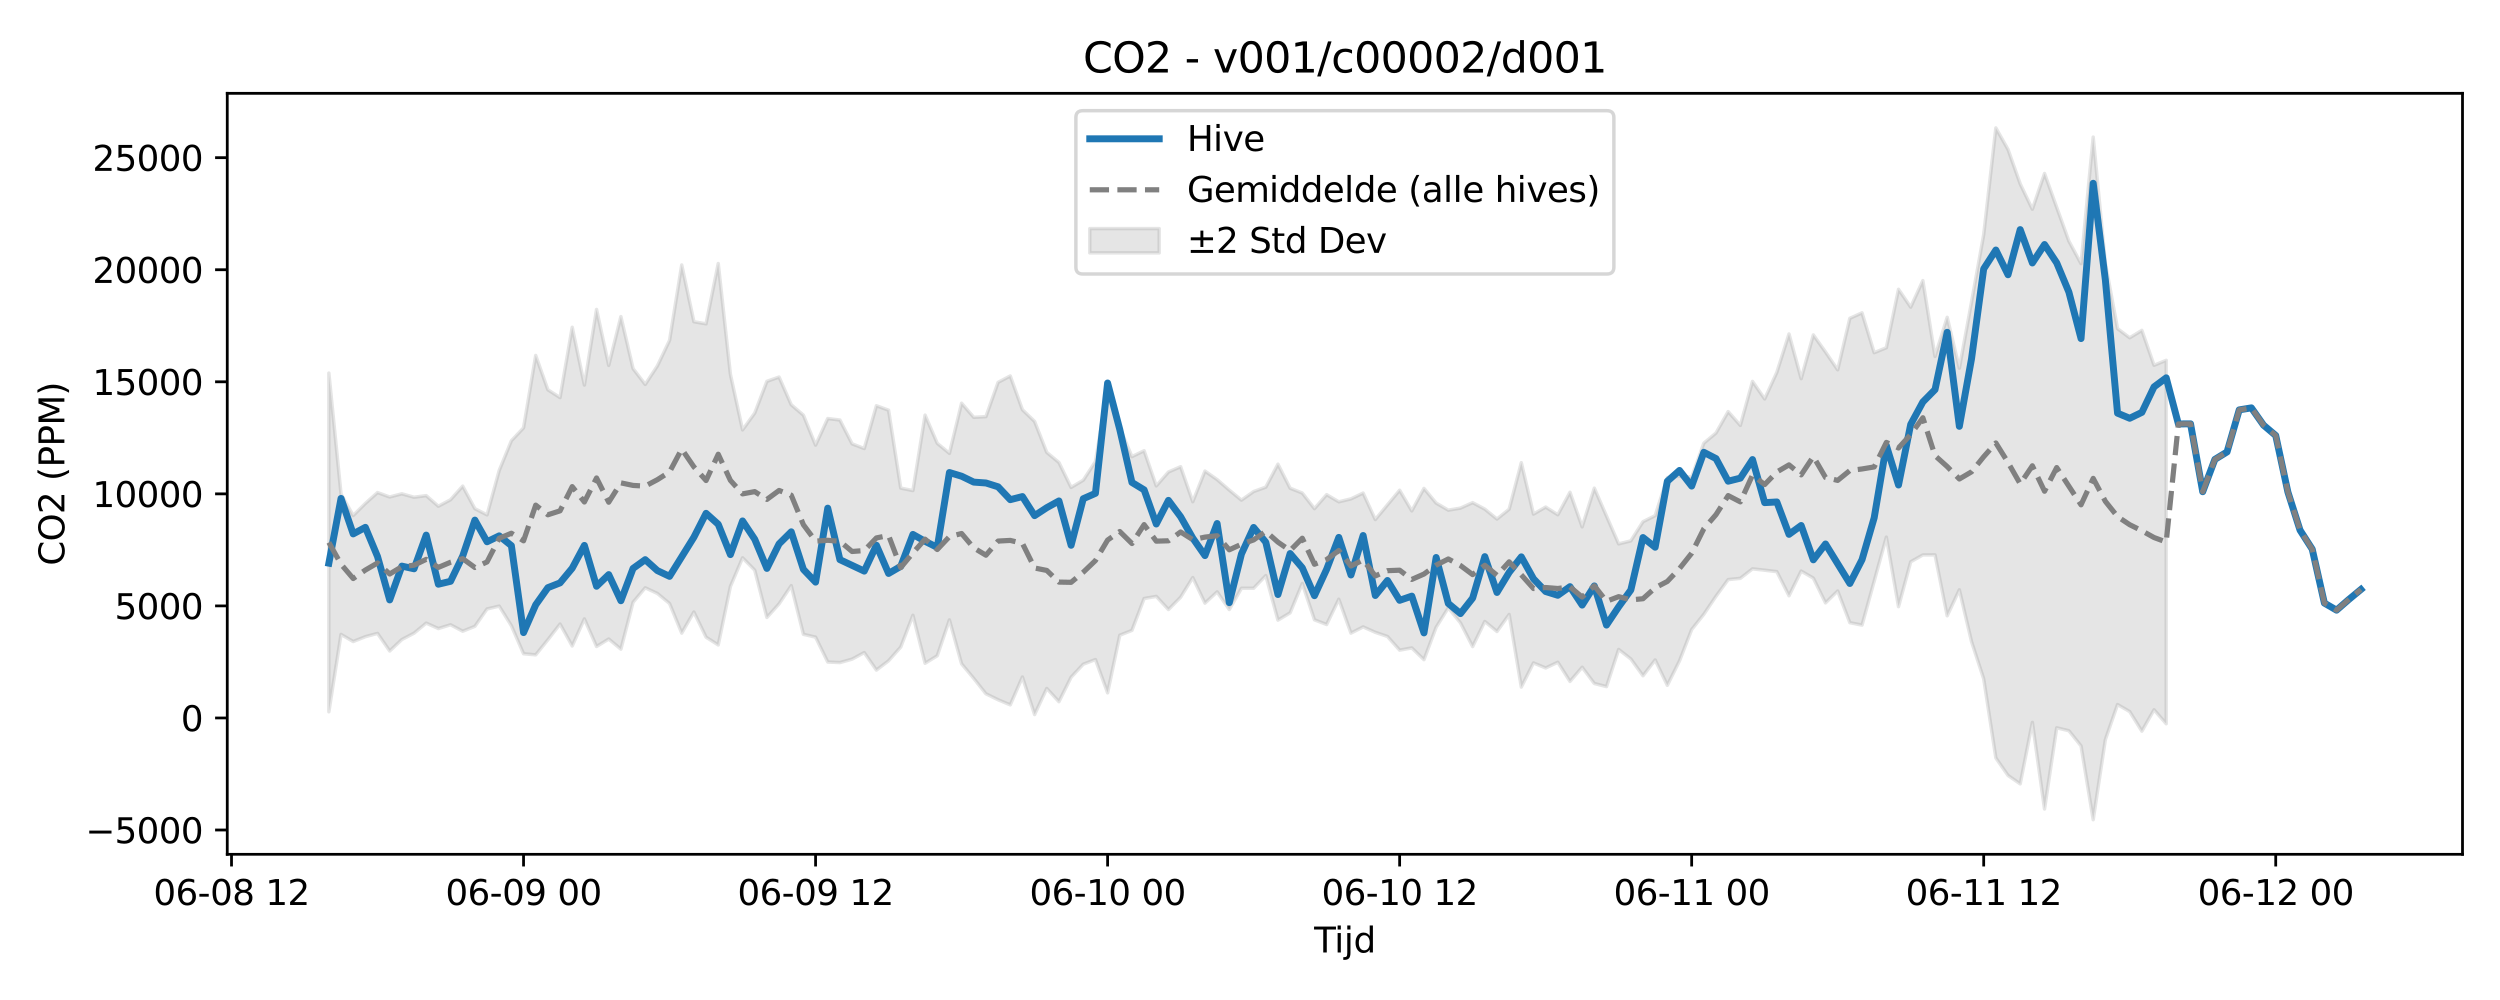 <?xml version="1.0" encoding="utf-8" standalone="no"?>
<!DOCTYPE svg PUBLIC "-//W3C//DTD SVG 1.1//EN"
  "http://www.w3.org/Graphics/SVG/1.1/DTD/svg11.dtd">
<svg xmlns:xlink="http://www.w3.org/1999/xlink" width="720pt" height="288pt" viewBox="0 0 720 288" xmlns="http://www.w3.org/2000/svg" version="1.1">
 <defs>
  <style type="text/css">*{stroke-linejoin: round; stroke-linecap: butt}</style>
 </defs>
 <g id="figure_1">
  <g id="patch_1">
   <path d="M 0 288 
L 720 288 
L 720 0 
L 0 0 
z
" style="fill: #ffffff"/>
  </g>
  <g id="axes_1">
   <g id="patch_2">
    <path d="M 65.45 246.04 
L 709.2 246.04 
L 709.2 26.88 
L 65.45 26.88 
z
" style="fill: #ffffff"/>
   </g>
   <g id="FillBetweenPolyCollection_1">
    <defs>
     <path id="m5f2c65f298" d="M 94.711 -180.553 
L 94.711 -83.006 
L 98.216 -105.286 
L 101.72 -103.237 
L 105.224 -104.631 
L 108.729 -105.577 
L 112.233 -100.515 
L 115.737 -103.811 
L 119.242 -105.642 
L 122.746 -108.544 
L 126.251 -106.975 
L 129.755 -108.066 
L 133.259 -106.211 
L 136.764 -107.614 
L 140.268 -112.618 
L 143.772 -113.443 
L 147.277 -107.786 
L 150.781 -99.717 
L 154.285 -99.405 
L 157.79 -103.745 
L 161.294 -108.27 
L 164.798 -101.955 
L 168.303 -109.756 
L 171.807 -101.806 
L 175.312 -103.96 
L 178.816 -101.044 
L 182.32 -114.542 
L 185.825 -118.716 
L 189.329 -117.086 
L 192.833 -114.177 
L 196.338 -105.667 
L 199.842 -111.736 
L 203.346 -104.49 
L 206.851 -102.254 
L 210.355 -119.076 
L 213.859 -127.351 
L 217.364 -123.786 
L 220.868 -110.171 
L 224.372 -114.088 
L 227.877 -119.336 
L 231.381 -105.314 
L 234.886 -104.504 
L 238.39 -97.335 
L 241.894 -97.177 
L 245.399 -98.163 
L 248.903 -100.057 
L 252.407 -95.012 
L 255.912 -97.695 
L 259.416 -101.659 
L 262.92 -110.799 
L 266.425 -96.98 
L 269.929 -99.143 
L 273.433 -109.472 
L 276.938 -96.816 
L 280.442 -92.606 
L 283.947 -88.187 
L 287.451 -86.468 
L 290.955 -84.993 
L 294.46 -93.028 
L 297.964 -82.207 
L 301.468 -89.719 
L 304.973 -85.913 
L 308.477 -92.959 
L 311.981 -96.705 
L 315.486 -98.048 
L 318.99 -88.462 
L 322.494 -105.051 
L 325.999 -106.446 
L 329.503 -115.63 
L 333.007 -116.232 
L 336.512 -112.45 
L 340.016 -115.993 
L 343.521 -121.655 
L 347.025 -114.295 
L 350.529 -117.542 
L 354.034 -112.461 
L 357.538 -118.574 
L 361.042 -118.573 
L 364.547 -122.231 
L 368.051 -109.398 
L 371.555 -111.501 
L 375.06 -119.966 
L 378.564 -109.494 
L 382.068 -108.139 
L 385.573 -115.425 
L 389.077 -105.657 
L 392.582 -107.45 
L 396.086 -105.893 
L 399.59 -104.692 
L 403.095 -100.757 
L 406.599 -101.395 
L 410.103 -98.008 
L 413.608 -107.343 
L 417.112 -112.953 
L 420.616 -108.597 
L 424.121 -101.781 
L 427.625 -109.017 
L 431.129 -106.128 
L 434.634 -111.037 
L 438.138 -90.12 
L 441.643 -97.076 
L 445.147 -95.622 
L 448.651 -97.276 
L 452.156 -91.741 
L 455.66 -95.83 
L 459.164 -91.153 
L 462.669 -90.254 
L 466.173 -100.965 
L 469.677 -98.223 
L 473.182 -93.38 
L 476.686 -97.934 
L 480.19 -90.638 
L 483.695 -97.667 
L 487.199 -106.684 
L 490.703 -111.089 
L 494.208 -116.275 
L 497.712 -121.079 
L 501.217 -121.437 
L 504.721 -124.173 
L 508.225 -123.781 
L 511.73 -123.364 
L 515.234 -116.416 
L 518.738 -123.534 
L 522.243 -121.498 
L 525.747 -114.367 
L 529.251 -117.801 
L 532.756 -108.666 
L 536.26 -107.972 
L 539.764 -120.616 
L 543.269 -133.316 
L 546.773 -113.282 
L 550.278 -126.2 
L 553.782 -128.179 
L 557.286 -128.191 
L 560.791 -110.651 
L 564.295 -118.142 
L 567.799 -103.223 
L 571.304 -92.496 
L 574.808 -69.696 
L 578.312 -64.666 
L 581.817 -62.239 
L 585.321 -79.957 
L 588.825 -55.011 
L 592.33 -78.392 
L 595.834 -77.546 
L 599.338 -73.177 
L 602.843 -51.922 
L 606.347 -75.005 
L 609.852 -85.092 
L 613.356 -83.055 
L 616.86 -77.421 
L 620.365 -83.582 
L 623.869 -79.557 
L 623.869 -184.233 
L 623.869 -184.233 
L 620.365 -182.8 
L 616.86 -192.86 
L 613.356 -190.712 
L 609.852 -193.347 
L 606.347 -212.213 
L 602.843 -248.52 
L 599.338 -212.056 
L 595.834 -218.574 
L 592.33 -228.282 
L 588.825 -238.042 
L 585.321 -227.746 
L 581.817 -235.054 
L 578.312 -244.946 
L 574.808 -251.158 
L 571.304 -220.424 
L 567.799 -201.003 
L 564.295 -181.959 
L 560.791 -196.606 
L 557.286 -185.353 
L 553.782 -207.194 
L 550.278 -199.543 
L 546.773 -204.684 
L 543.269 -187.857 
L 539.764 -186.425 
L 536.26 -197.906 
L 532.756 -196.319 
L 529.251 -181.488 
L 525.747 -186.629 
L 522.243 -191.543 
L 518.738 -178.943 
L 515.234 -191.816 
L 511.73 -180.768 
L 508.225 -173.107 
L 504.721 -178.162 
L 501.217 -165.482 
L 497.712 -169.464 
L 494.208 -163.301 
L 490.703 -160.363 
L 487.199 -150.656 
L 483.695 -150.837 
L 480.19 -150.455 
L 476.686 -139.494 
L 473.182 -137.759 
L 469.677 -132.231 
L 466.173 -131.363 
L 462.669 -139.393 
L 459.164 -147.418 
L 455.66 -136.262 
L 452.156 -146.226 
L 448.651 -139.749 
L 445.147 -141.965 
L 441.643 -139.939 
L 438.138 -154.752 
L 434.634 -141.346 
L 431.129 -138.514 
L 427.625 -141.375 
L 424.121 -143.241 
L 420.616 -141.664 
L 417.112 -141.074 
L 413.608 -143.122 
L 410.103 -147.345 
L 406.599 -140.862 
L 403.095 -146.812 
L 399.59 -142.6 
L 396.086 -138.37 
L 392.582 -146.004 
L 389.077 -144.327 
L 385.573 -143.481 
L 382.068 -145.54 
L 378.564 -141.504 
L 375.06 -146.01 
L 371.555 -147.397 
L 368.051 -154.323 
L 364.547 -147.706 
L 361.042 -146.436 
L 357.538 -143.962 
L 354.034 -146.854 
L 350.529 -149.885 
L 347.025 -152.333 
L 343.521 -143.501 
L 340.016 -153.59 
L 336.512 -152.058 
L 333.007 -148.065 
L 329.503 -158.19 
L 325.999 -156.49 
L 322.494 -164.799 
L 318.99 -176.457 
L 315.486 -155.068 
L 311.981 -149.703 
L 308.477 -147.623 
L 304.973 -154.805 
L 301.468 -157.713 
L 297.964 -166.626 
L 294.46 -169.997 
L 290.955 -179.731 
L 287.451 -177.877 
L 283.947 -168.012 
L 280.442 -167.811 
L 276.938 -171.88 
L 273.433 -157.426 
L 269.929 -160.339 
L 266.425 -168.451 
L 262.92 -146.719 
L 259.416 -147.43 
L 255.912 -169.866 
L 252.407 -171.147 
L 248.903 -158.821 
L 245.399 -160.181 
L 241.894 -167.037 
L 238.39 -167.461 
L 234.886 -159.801 
L 231.381 -168.442 
L 227.877 -171.435 
L 224.372 -179.41 
L 220.868 -178.178 
L 217.364 -169.042 
L 213.859 -164.179 
L 210.355 -180.229 
L 206.851 -212.105 
L 203.346 -194.736 
L 199.842 -195.345 
L 196.338 -211.694 
L 192.833 -189.981 
L 189.329 -182.62 
L 185.825 -177.287 
L 182.32 -181.856 
L 178.816 -196.821 
L 175.312 -182.765 
L 171.807 -198.879 
L 168.303 -177.098 
L 164.798 -193.75 
L 161.294 -173.494 
L 157.79 -175.742 
L 154.285 -185.632 
L 150.781 -164.779 
L 147.277 -161.066 
L 143.772 -152.504 
L 140.268 -139.712 
L 136.764 -141.507 
L 133.259 -147.998 
L 129.755 -144.077 
L 126.251 -142.21 
L 122.746 -145.263 
L 119.242 -144.799 
L 115.737 -145.789 
L 112.233 -144.871 
L 108.729 -146.146 
L 105.224 -143.015 
L 101.72 -139.533 
L 98.216 -145.736 
L 94.711 -180.553 
z
" style="stroke: #808080; stroke-opacity: 0.2"/>
    </defs>
    <g clip-path="url(#p0345f35377)">
     <use xlink:href="#m5f2c65f298" x="0" y="288" style="fill: #808080; fill-opacity: 0.2; stroke: #808080; stroke-opacity: 0.2"/>
    </g>
   </g>
   <g id="matplotlib.axis_1">
    <g id="xtick_1">
     <g id="line2d_1">
      <defs>
       <path id="m63e7a9b726" d="M 0 0 
L 0 3.5 
" style="stroke: #000000; stroke-width: 0.8"/>
      </defs>
      <g>
       <use xlink:href="#m63e7a9b726" x="66.677" y="246.04" style="stroke: #000000; stroke-width: 0.8"/>
      </g>
     </g>
     <g id="text_1">
      <!-- 06-08 12 -->
      <g transform="translate(44.196 260.638) scale(0.1 -0.1)">
       <defs>
        <path id="DejaVuSans-30" d="M 2034 4250 
Q 1547 4250 1301 3770 
Q 1056 3291 1056 2328 
Q 1056 1369 1301 889 
Q 1547 409 2034 409 
Q 2525 409 2770 889 
Q 3016 1369 3016 2328 
Q 3016 3291 2770 3770 
Q 2525 4250 2034 4250 
z
M 2034 4750 
Q 2819 4750 3233 4129 
Q 3647 3509 3647 2328 
Q 3647 1150 3233 529 
Q 2819 -91 2034 -91 
Q 1250 -91 836 529 
Q 422 1150 422 2328 
Q 422 3509 836 4129 
Q 1250 4750 2034 4750 
z
" transform="scale(0.016)"/>
        <path id="DejaVuSans-36" d="M 2113 2584 
Q 1688 2584 1439 2293 
Q 1191 2003 1191 1497 
Q 1191 994 1439 701 
Q 1688 409 2113 409 
Q 2538 409 2786 701 
Q 3034 994 3034 1497 
Q 3034 2003 2786 2293 
Q 2538 2584 2113 2584 
z
M 3366 4563 
L 3366 3988 
Q 3128 4100 2886 4159 
Q 2644 4219 2406 4219 
Q 1781 4219 1451 3797 
Q 1122 3375 1075 2522 
Q 1259 2794 1537 2939 
Q 1816 3084 2150 3084 
Q 2853 3084 3261 2657 
Q 3669 2231 3669 1497 
Q 3669 778 3244 343 
Q 2819 -91 2113 -91 
Q 1303 -91 875 529 
Q 447 1150 447 2328 
Q 447 3434 972 4092 
Q 1497 4750 2381 4750 
Q 2619 4750 2861 4703 
Q 3103 4656 3366 4563 
z
" transform="scale(0.016)"/>
        <path id="DejaVuSans-2d" d="M 313 2009 
L 1997 2009 
L 1997 1497 
L 313 1497 
L 313 2009 
z
" transform="scale(0.016)"/>
        <path id="DejaVuSans-38" d="M 2034 2216 
Q 1584 2216 1326 1975 
Q 1069 1734 1069 1313 
Q 1069 891 1326 650 
Q 1584 409 2034 409 
Q 2484 409 2743 651 
Q 3003 894 3003 1313 
Q 3003 1734 2745 1975 
Q 2488 2216 2034 2216 
z
M 1403 2484 
Q 997 2584 770 2862 
Q 544 3141 544 3541 
Q 544 4100 942 4425 
Q 1341 4750 2034 4750 
Q 2731 4750 3128 4425 
Q 3525 4100 3525 3541 
Q 3525 3141 3298 2862 
Q 3072 2584 2669 2484 
Q 3125 2378 3379 2068 
Q 3634 1759 3634 1313 
Q 3634 634 3220 271 
Q 2806 -91 2034 -91 
Q 1263 -91 848 271 
Q 434 634 434 1313 
Q 434 1759 690 2068 
Q 947 2378 1403 2484 
z
M 1172 3481 
Q 1172 3119 1398 2916 
Q 1625 2713 2034 2713 
Q 2441 2713 2670 2916 
Q 2900 3119 2900 3481 
Q 2900 3844 2670 4047 
Q 2441 4250 2034 4250 
Q 1625 4250 1398 4047 
Q 1172 3844 1172 3481 
z
" transform="scale(0.016)"/>
        <path id="DejaVuSans-20" transform="scale(0.016)"/>
        <path id="DejaVuSans-31" d="M 794 531 
L 1825 531 
L 1825 4091 
L 703 3866 
L 703 4441 
L 1819 4666 
L 2450 4666 
L 2450 531 
L 3481 531 
L 3481 0 
L 794 0 
L 794 531 
z
" transform="scale(0.016)"/>
        <path id="DejaVuSans-32" d="M 1228 531 
L 3431 531 
L 3431 0 
L 469 0 
L 469 531 
Q 828 903 1448 1529 
Q 2069 2156 2228 2338 
Q 2531 2678 2651 2914 
Q 2772 3150 2772 3378 
Q 2772 3750 2511 3984 
Q 2250 4219 1831 4219 
Q 1534 4219 1204 4116 
Q 875 4013 500 3803 
L 500 4441 
Q 881 4594 1212 4672 
Q 1544 4750 1819 4750 
Q 2544 4750 2975 4387 
Q 3406 4025 3406 3419 
Q 3406 3131 3298 2873 
Q 3191 2616 2906 2266 
Q 2828 2175 2409 1742 
Q 1991 1309 1228 531 
z
" transform="scale(0.016)"/>
       </defs>
       <use xlink:href="#DejaVuSans-30"/>
       <use xlink:href="#DejaVuSans-36" transform="translate(63.623 0)"/>
       <use xlink:href="#DejaVuSans-2d" transform="translate(127.246 0)"/>
       <use xlink:href="#DejaVuSans-30" transform="translate(163.33 0)"/>
       <use xlink:href="#DejaVuSans-38" transform="translate(226.953 0)"/>
       <use xlink:href="#DejaVuSans-20" transform="translate(290.576 0)"/>
       <use xlink:href="#DejaVuSans-31" transform="translate(322.363 0)"/>
       <use xlink:href="#DejaVuSans-32" transform="translate(385.986 0)"/>
      </g>
     </g>
    </g>
    <g id="xtick_2">
     <g id="line2d_2">
      <g>
       <use xlink:href="#m63e7a9b726" x="150.781" y="246.04" style="stroke: #000000; stroke-width: 0.8"/>
      </g>
     </g>
     <g id="text_2">
      <!-- 06-09 00 -->
      <g transform="translate(128.301 260.638) scale(0.1 -0.1)">
       <defs>
        <path id="DejaVuSans-39" d="M 703 97 
L 703 672 
Q 941 559 1184 500 
Q 1428 441 1663 441 
Q 2288 441 2617 861 
Q 2947 1281 2994 2138 
Q 2813 1869 2534 1725 
Q 2256 1581 1919 1581 
Q 1219 1581 811 2004 
Q 403 2428 403 3163 
Q 403 3881 828 4315 
Q 1253 4750 1959 4750 
Q 2769 4750 3195 4129 
Q 3622 3509 3622 2328 
Q 3622 1225 3098 567 
Q 2575 -91 1691 -91 
Q 1453 -91 1209 -44 
Q 966 3 703 97 
z
M 1959 2075 
Q 2384 2075 2632 2365 
Q 2881 2656 2881 3163 
Q 2881 3666 2632 3958 
Q 2384 4250 1959 4250 
Q 1534 4250 1286 3958 
Q 1038 3666 1038 3163 
Q 1038 2656 1286 2365 
Q 1534 2075 1959 2075 
z
" transform="scale(0.016)"/>
       </defs>
       <use xlink:href="#DejaVuSans-30"/>
       <use xlink:href="#DejaVuSans-36" transform="translate(63.623 0)"/>
       <use xlink:href="#DejaVuSans-2d" transform="translate(127.246 0)"/>
       <use xlink:href="#DejaVuSans-30" transform="translate(163.33 0)"/>
       <use xlink:href="#DejaVuSans-39" transform="translate(226.953 0)"/>
       <use xlink:href="#DejaVuSans-20" transform="translate(290.576 0)"/>
       <use xlink:href="#DejaVuSans-30" transform="translate(322.363 0)"/>
       <use xlink:href="#DejaVuSans-30" transform="translate(385.986 0)"/>
      </g>
     </g>
    </g>
    <g id="xtick_3">
     <g id="line2d_3">
      <g>
       <use xlink:href="#m63e7a9b726" x="234.886" y="246.04" style="stroke: #000000; stroke-width: 0.8"/>
      </g>
     </g>
     <g id="text_3">
      <!-- 06-09 12 -->
      <g transform="translate(212.405 260.638) scale(0.1 -0.1)">
       <use xlink:href="#DejaVuSans-30"/>
       <use xlink:href="#DejaVuSans-36" transform="translate(63.623 0)"/>
       <use xlink:href="#DejaVuSans-2d" transform="translate(127.246 0)"/>
       <use xlink:href="#DejaVuSans-30" transform="translate(163.33 0)"/>
       <use xlink:href="#DejaVuSans-39" transform="translate(226.953 0)"/>
       <use xlink:href="#DejaVuSans-20" transform="translate(290.576 0)"/>
       <use xlink:href="#DejaVuSans-31" transform="translate(322.363 0)"/>
       <use xlink:href="#DejaVuSans-32" transform="translate(385.986 0)"/>
      </g>
     </g>
    </g>
    <g id="xtick_4">
     <g id="line2d_4">
      <g>
       <use xlink:href="#m63e7a9b726" x="318.99" y="246.04" style="stroke: #000000; stroke-width: 0.8"/>
      </g>
     </g>
     <g id="text_4">
      <!-- 06-10 00 -->
      <g transform="translate(296.51 260.638) scale(0.1 -0.1)">
       <use xlink:href="#DejaVuSans-30"/>
       <use xlink:href="#DejaVuSans-36" transform="translate(63.623 0)"/>
       <use xlink:href="#DejaVuSans-2d" transform="translate(127.246 0)"/>
       <use xlink:href="#DejaVuSans-31" transform="translate(163.33 0)"/>
       <use xlink:href="#DejaVuSans-30" transform="translate(226.953 0)"/>
       <use xlink:href="#DejaVuSans-20" transform="translate(290.576 0)"/>
       <use xlink:href="#DejaVuSans-30" transform="translate(322.363 0)"/>
       <use xlink:href="#DejaVuSans-30" transform="translate(385.986 0)"/>
      </g>
     </g>
    </g>
    <g id="xtick_5">
     <g id="line2d_5">
      <g>
       <use xlink:href="#m63e7a9b726" x="403.095" y="246.04" style="stroke: #000000; stroke-width: 0.8"/>
      </g>
     </g>
     <g id="text_5">
      <!-- 06-10 12 -->
      <g transform="translate(380.614 260.638) scale(0.1 -0.1)">
       <use xlink:href="#DejaVuSans-30"/>
       <use xlink:href="#DejaVuSans-36" transform="translate(63.623 0)"/>
       <use xlink:href="#DejaVuSans-2d" transform="translate(127.246 0)"/>
       <use xlink:href="#DejaVuSans-31" transform="translate(163.33 0)"/>
       <use xlink:href="#DejaVuSans-30" transform="translate(226.953 0)"/>
       <use xlink:href="#DejaVuSans-20" transform="translate(290.576 0)"/>
       <use xlink:href="#DejaVuSans-31" transform="translate(322.363 0)"/>
       <use xlink:href="#DejaVuSans-32" transform="translate(385.986 0)"/>
      </g>
     </g>
    </g>
    <g id="xtick_6">
     <g id="line2d_6">
      <g>
       <use xlink:href="#m63e7a9b726" x="487.199" y="246.04" style="stroke: #000000; stroke-width: 0.8"/>
      </g>
     </g>
     <g id="text_6">
      <!-- 06-11 00 -->
      <g transform="translate(464.719 260.638) scale(0.1 -0.1)">
       <use xlink:href="#DejaVuSans-30"/>
       <use xlink:href="#DejaVuSans-36" transform="translate(63.623 0)"/>
       <use xlink:href="#DejaVuSans-2d" transform="translate(127.246 0)"/>
       <use xlink:href="#DejaVuSans-31" transform="translate(163.33 0)"/>
       <use xlink:href="#DejaVuSans-31" transform="translate(226.953 0)"/>
       <use xlink:href="#DejaVuSans-20" transform="translate(290.576 0)"/>
       <use xlink:href="#DejaVuSans-30" transform="translate(322.363 0)"/>
       <use xlink:href="#DejaVuSans-30" transform="translate(385.986 0)"/>
      </g>
     </g>
    </g>
    <g id="xtick_7">
     <g id="line2d_7">
      <g>
       <use xlink:href="#m63e7a9b726" x="571.304" y="246.04" style="stroke: #000000; stroke-width: 0.8"/>
      </g>
     </g>
     <g id="text_7">
      <!-- 06-11 12 -->
      <g transform="translate(548.823 260.638) scale(0.1 -0.1)">
       <use xlink:href="#DejaVuSans-30"/>
       <use xlink:href="#DejaVuSans-36" transform="translate(63.623 0)"/>
       <use xlink:href="#DejaVuSans-2d" transform="translate(127.246 0)"/>
       <use xlink:href="#DejaVuSans-31" transform="translate(163.33 0)"/>
       <use xlink:href="#DejaVuSans-31" transform="translate(226.953 0)"/>
       <use xlink:href="#DejaVuSans-20" transform="translate(290.576 0)"/>
       <use xlink:href="#DejaVuSans-31" transform="translate(322.363 0)"/>
       <use xlink:href="#DejaVuSans-32" transform="translate(385.986 0)"/>
      </g>
     </g>
    </g>
    <g id="xtick_8">
     <g id="line2d_8">
      <g>
       <use xlink:href="#m63e7a9b726" x="655.408" y="246.04" style="stroke: #000000; stroke-width: 0.8"/>
      </g>
     </g>
     <g id="text_8">
      <!-- 06-12 00 -->
      <g transform="translate(632.928 260.638) scale(0.1 -0.1)">
       <use xlink:href="#DejaVuSans-30"/>
       <use xlink:href="#DejaVuSans-36" transform="translate(63.623 0)"/>
       <use xlink:href="#DejaVuSans-2d" transform="translate(127.246 0)"/>
       <use xlink:href="#DejaVuSans-31" transform="translate(163.33 0)"/>
       <use xlink:href="#DejaVuSans-32" transform="translate(226.953 0)"/>
       <use xlink:href="#DejaVuSans-20" transform="translate(290.576 0)"/>
       <use xlink:href="#DejaVuSans-30" transform="translate(322.363 0)"/>
       <use xlink:href="#DejaVuSans-30" transform="translate(385.986 0)"/>
      </g>
     </g>
    </g>
    <g id="text_9">
     <!-- Tijd -->
     <g transform="translate(378.475 274.317) scale(0.1 -0.1)">
      <defs>
       <path id="DejaVuSans-54" d="M -19 4666 
L 3928 4666 
L 3928 4134 
L 2272 4134 
L 2272 0 
L 1638 0 
L 1638 4134 
L -19 4134 
L -19 4666 
z
" transform="scale(0.016)"/>
       <path id="DejaVuSans-69" d="M 603 3500 
L 1178 3500 
L 1178 0 
L 603 0 
L 603 3500 
z
M 603 4863 
L 1178 4863 
L 1178 4134 
L 603 4134 
L 603 4863 
z
" transform="scale(0.016)"/>
       <path id="DejaVuSans-6a" d="M 603 3500 
L 1178 3500 
L 1178 -63 
Q 1178 -731 923 -1031 
Q 669 -1331 103 -1331 
L -116 -1331 
L -116 -844 
L 38 -844 
Q 366 -844 484 -692 
Q 603 -541 603 -63 
L 603 3500 
z
M 603 4863 
L 1178 4863 
L 1178 4134 
L 603 4134 
L 603 4863 
z
" transform="scale(0.016)"/>
       <path id="DejaVuSans-64" d="M 2906 2969 
L 2906 4863 
L 3481 4863 
L 3481 0 
L 2906 0 
L 2906 525 
Q 2725 213 2448 61 
Q 2172 -91 1784 -91 
Q 1150 -91 751 415 
Q 353 922 353 1747 
Q 353 2572 751 3078 
Q 1150 3584 1784 3584 
Q 2172 3584 2448 3432 
Q 2725 3281 2906 2969 
z
M 947 1747 
Q 947 1113 1208 752 
Q 1469 391 1925 391 
Q 2381 391 2643 752 
Q 2906 1113 2906 1747 
Q 2906 2381 2643 2742 
Q 2381 3103 1925 3103 
Q 1469 3103 1208 2742 
Q 947 2381 947 1747 
z
" transform="scale(0.016)"/>
      </defs>
      <use xlink:href="#DejaVuSans-54"/>
      <use xlink:href="#DejaVuSans-69" transform="translate(57.959 0)"/>
      <use xlink:href="#DejaVuSans-6a" transform="translate(85.742 0)"/>
      <use xlink:href="#DejaVuSans-64" transform="translate(113.525 0)"/>
     </g>
    </g>
   </g>
   <g id="matplotlib.axis_2">
    <g id="ytick_1">
     <g id="line2d_9">
      <defs>
       <path id="ma2661e2d6f" d="M 0 0 
L -3.5 0 
" style="stroke: #000000; stroke-width: 0.8"/>
      </defs>
      <g>
       <use xlink:href="#ma2661e2d6f" x="65.45" y="239.047" style="stroke: #000000; stroke-width: 0.8"/>
      </g>
     </g>
     <g id="text_10">
      <!-- −5000 -->
      <g transform="translate(24.62 242.846) scale(0.1 -0.1)">
       <defs>
        <path id="DejaVuSans-2212" d="M 678 2272 
L 4684 2272 
L 4684 1741 
L 678 1741 
L 678 2272 
z
" transform="scale(0.016)"/>
        <path id="DejaVuSans-35" d="M 691 4666 
L 3169 4666 
L 3169 4134 
L 1269 4134 
L 1269 2991 
Q 1406 3038 1543 3061 
Q 1681 3084 1819 3084 
Q 2600 3084 3056 2656 
Q 3513 2228 3513 1497 
Q 3513 744 3044 326 
Q 2575 -91 1722 -91 
Q 1428 -91 1123 -41 
Q 819 9 494 109 
L 494 744 
Q 775 591 1075 516 
Q 1375 441 1709 441 
Q 2250 441 2565 725 
Q 2881 1009 2881 1497 
Q 2881 1984 2565 2268 
Q 2250 2553 1709 2553 
Q 1456 2553 1204 2497 
Q 953 2441 691 2322 
L 691 4666 
z
" transform="scale(0.016)"/>
       </defs>
       <use xlink:href="#DejaVuSans-2212"/>
       <use xlink:href="#DejaVuSans-35" transform="translate(83.789 0)"/>
       <use xlink:href="#DejaVuSans-30" transform="translate(147.412 0)"/>
       <use xlink:href="#DejaVuSans-30" transform="translate(211.035 0)"/>
       <use xlink:href="#DejaVuSans-30" transform="translate(274.658 0)"/>
      </g>
     </g>
    </g>
    <g id="ytick_2">
     <g id="line2d_10">
      <g>
       <use xlink:href="#ma2661e2d6f" x="65.45" y="206.774" style="stroke: #000000; stroke-width: 0.8"/>
      </g>
     </g>
     <g id="text_11">
      <!-- 0 -->
      <g transform="translate(52.087 210.573) scale(0.1 -0.1)">
       <use xlink:href="#DejaVuSans-30"/>
      </g>
     </g>
    </g>
    <g id="ytick_3">
     <g id="line2d_11">
      <g>
       <use xlink:href="#ma2661e2d6f" x="65.45" y="174.5" style="stroke: #000000; stroke-width: 0.8"/>
      </g>
     </g>
     <g id="text_12">
      <!-- 5000 -->
      <g transform="translate(33 178.299) scale(0.1 -0.1)">
       <use xlink:href="#DejaVuSans-35"/>
       <use xlink:href="#DejaVuSans-30" transform="translate(63.623 0)"/>
       <use xlink:href="#DejaVuSans-30" transform="translate(127.246 0)"/>
       <use xlink:href="#DejaVuSans-30" transform="translate(190.869 0)"/>
      </g>
     </g>
    </g>
    <g id="ytick_4">
     <g id="line2d_12">
      <g>
       <use xlink:href="#ma2661e2d6f" x="65.45" y="142.227" style="stroke: #000000; stroke-width: 0.8"/>
      </g>
     </g>
     <g id="text_13">
      <!-- 10000 -->
      <g transform="translate(26.637 146.026) scale(0.1 -0.1)">
       <use xlink:href="#DejaVuSans-31"/>
       <use xlink:href="#DejaVuSans-30" transform="translate(63.623 0)"/>
       <use xlink:href="#DejaVuSans-30" transform="translate(127.246 0)"/>
       <use xlink:href="#DejaVuSans-30" transform="translate(190.869 0)"/>
       <use xlink:href="#DejaVuSans-30" transform="translate(254.492 0)"/>
      </g>
     </g>
    </g>
    <g id="ytick_5">
     <g id="line2d_13">
      <g>
       <use xlink:href="#ma2661e2d6f" x="65.45" y="109.953" style="stroke: #000000; stroke-width: 0.8"/>
      </g>
     </g>
     <g id="text_14">
      <!-- 15000 -->
      <g transform="translate(26.637 113.752) scale(0.1 -0.1)">
       <use xlink:href="#DejaVuSans-31"/>
       <use xlink:href="#DejaVuSans-35" transform="translate(63.623 0)"/>
       <use xlink:href="#DejaVuSans-30" transform="translate(127.246 0)"/>
       <use xlink:href="#DejaVuSans-30" transform="translate(190.869 0)"/>
       <use xlink:href="#DejaVuSans-30" transform="translate(254.492 0)"/>
      </g>
     </g>
    </g>
    <g id="ytick_6">
     <g id="line2d_14">
      <g>
       <use xlink:href="#ma2661e2d6f" x="65.45" y="77.679" style="stroke: #000000; stroke-width: 0.8"/>
      </g>
     </g>
     <g id="text_15">
      <!-- 20000 -->
      <g transform="translate(26.637 81.479) scale(0.1 -0.1)">
       <use xlink:href="#DejaVuSans-32"/>
       <use xlink:href="#DejaVuSans-30" transform="translate(63.623 0)"/>
       <use xlink:href="#DejaVuSans-30" transform="translate(127.246 0)"/>
       <use xlink:href="#DejaVuSans-30" transform="translate(190.869 0)"/>
       <use xlink:href="#DejaVuSans-30" transform="translate(254.492 0)"/>
      </g>
     </g>
    </g>
    <g id="ytick_7">
     <g id="line2d_15">
      <g>
       <use xlink:href="#ma2661e2d6f" x="65.45" y="45.406" style="stroke: #000000; stroke-width: 0.8"/>
      </g>
     </g>
     <g id="text_16">
      <!-- 25000 -->
      <g transform="translate(26.637 49.205) scale(0.1 -0.1)">
       <use xlink:href="#DejaVuSans-32"/>
       <use xlink:href="#DejaVuSans-35" transform="translate(63.623 0)"/>
       <use xlink:href="#DejaVuSans-30" transform="translate(127.246 0)"/>
       <use xlink:href="#DejaVuSans-30" transform="translate(190.869 0)"/>
       <use xlink:href="#DejaVuSans-30" transform="translate(254.492 0)"/>
      </g>
     </g>
    </g>
    <g id="text_17">
     <!-- CO2 (PPM) -->
     <g transform="translate(18.541 162.903) rotate(-90) scale(0.1 -0.1)">
      <defs>
       <path id="DejaVuSans-43" d="M 4122 4306 
L 4122 3641 
Q 3803 3938 3442 4084 
Q 3081 4231 2675 4231 
Q 1875 4231 1450 3742 
Q 1025 3253 1025 2328 
Q 1025 1406 1450 917 
Q 1875 428 2675 428 
Q 3081 428 3442 575 
Q 3803 722 4122 1019 
L 4122 359 
Q 3791 134 3420 21 
Q 3050 -91 2638 -91 
Q 1578 -91 968 557 
Q 359 1206 359 2328 
Q 359 3453 968 4101 
Q 1578 4750 2638 4750 
Q 3056 4750 3426 4639 
Q 3797 4528 4122 4306 
z
" transform="scale(0.016)"/>
       <path id="DejaVuSans-4f" d="M 2522 4238 
Q 1834 4238 1429 3725 
Q 1025 3213 1025 2328 
Q 1025 1447 1429 934 
Q 1834 422 2522 422 
Q 3209 422 3611 934 
Q 4013 1447 4013 2328 
Q 4013 3213 3611 3725 
Q 3209 4238 2522 4238 
z
M 2522 4750 
Q 3503 4750 4090 4092 
Q 4678 3434 4678 2328 
Q 4678 1225 4090 567 
Q 3503 -91 2522 -91 
Q 1538 -91 948 565 
Q 359 1222 359 2328 
Q 359 3434 948 4092 
Q 1538 4750 2522 4750 
z
" transform="scale(0.016)"/>
       <path id="DejaVuSans-28" d="M 1984 4856 
Q 1566 4138 1362 3434 
Q 1159 2731 1159 2009 
Q 1159 1288 1364 580 
Q 1569 -128 1984 -844 
L 1484 -844 
Q 1016 -109 783 600 
Q 550 1309 550 2009 
Q 550 2706 781 3412 
Q 1013 4119 1484 4856 
L 1984 4856 
z
" transform="scale(0.016)"/>
       <path id="DejaVuSans-50" d="M 1259 4147 
L 1259 2394 
L 2053 2394 
Q 2494 2394 2734 2622 
Q 2975 2850 2975 3272 
Q 2975 3691 2734 3919 
Q 2494 4147 2053 4147 
L 1259 4147 
z
M 628 4666 
L 2053 4666 
Q 2838 4666 3239 4311 
Q 3641 3956 3641 3272 
Q 3641 2581 3239 2228 
Q 2838 1875 2053 1875 
L 1259 1875 
L 1259 0 
L 628 0 
L 628 4666 
z
" transform="scale(0.016)"/>
       <path id="DejaVuSans-4d" d="M 628 4666 
L 1569 4666 
L 2759 1491 
L 3956 4666 
L 4897 4666 
L 4897 0 
L 4281 0 
L 4281 4097 
L 3078 897 
L 2444 897 
L 1241 4097 
L 1241 0 
L 628 0 
L 628 4666 
z
" transform="scale(0.016)"/>
       <path id="DejaVuSans-29" d="M 513 4856 
L 1013 4856 
Q 1481 4119 1714 3412 
Q 1947 2706 1947 2009 
Q 1947 1309 1714 600 
Q 1481 -109 1013 -844 
L 513 -844 
Q 928 -128 1133 580 
Q 1338 1288 1338 2009 
Q 1338 2731 1133 3434 
Q 928 4138 513 4856 
z
" transform="scale(0.016)"/>
      </defs>
      <use xlink:href="#DejaVuSans-43"/>
      <use xlink:href="#DejaVuSans-4f" transform="translate(69.824 0)"/>
      <use xlink:href="#DejaVuSans-32" transform="translate(148.535 0)"/>
      <use xlink:href="#DejaVuSans-20" transform="translate(212.158 0)"/>
      <use xlink:href="#DejaVuSans-28" transform="translate(243.945 0)"/>
      <use xlink:href="#DejaVuSans-50" transform="translate(282.959 0)"/>
      <use xlink:href="#DejaVuSans-50" transform="translate(343.262 0)"/>
      <use xlink:href="#DejaVuSans-4d" transform="translate(403.564 0)"/>
      <use xlink:href="#DejaVuSans-29" transform="translate(489.844 0)"/>
     </g>
    </g>
   </g>
   <g id="line2d_16">
    <path d="M 94.711 162.191 
L 98.216 143.554 
L 101.72 153.763 
L 105.224 151.878 
L 108.729 160.285 
L 112.233 172.773 
L 115.737 163.043 
L 119.242 163.809 
L 122.746 154.116 
L 126.251 168.254 
L 129.755 167.417 
L 133.259 160.141 
L 136.764 149.796 
L 140.268 156.027 
L 143.772 154.329 
L 147.277 157.139 
L 150.781 182.185 
L 154.285 174.186 
L 157.79 169.25 
L 161.294 167.869 
L 164.798 163.635 
L 168.303 157.081 
L 171.807 168.841 
L 175.312 165.487 
L 178.816 173.009 
L 182.32 163.706 
L 185.825 161.182 
L 189.329 164.336 
L 192.833 165.993 
L 199.842 154.712 
L 203.346 147.842 
L 206.851 150.986 
L 210.355 159.723 
L 213.859 150.034 
L 217.364 155.31 
L 220.868 163.701 
L 224.372 156.636 
L 227.877 153.163 
L 231.381 163.989 
L 234.886 167.652 
L 238.39 146.351 
L 241.894 161.18 
L 248.903 164.48 
L 252.407 157.038 
L 255.912 165.152 
L 259.416 163.108 
L 262.92 153.916 
L 266.425 155.895 
L 269.929 157.649 
L 273.433 136.086 
L 276.938 137.149 
L 280.442 138.849 
L 283.947 139.096 
L 287.451 140.2 
L 290.955 143.907 
L 294.46 143.01 
L 297.964 148.505 
L 301.468 146.209 
L 304.973 144.271 
L 308.477 157.042 
L 311.981 143.629 
L 315.486 142.082 
L 318.99 110.31 
L 322.494 123.691 
L 325.999 138.941 
L 329.503 141.075 
L 333.007 150.912 
L 336.512 144.108 
L 340.016 148.81 
L 343.521 154.977 
L 347.025 160.009 
L 350.529 150.776 
L 354.034 173.56 
L 357.538 159.54 
L 361.042 151.909 
L 364.547 156.153 
L 368.051 171.221 
L 371.555 159.422 
L 375.06 163.534 
L 378.564 171.553 
L 382.068 163.96 
L 385.573 154.774 
L 389.077 165.593 
L 392.582 154.229 
L 396.086 171.503 
L 399.59 167.184 
L 403.095 172.891 
L 406.599 171.686 
L 410.103 182.269 
L 413.608 160.56 
L 417.112 173.797 
L 420.616 176.714 
L 424.121 172.251 
L 427.625 160.313 
L 431.129 170.624 
L 434.634 164.857 
L 438.138 160.374 
L 441.643 166.69 
L 445.147 170.356 
L 448.651 171.443 
L 452.156 168.96 
L 455.66 174.268 
L 459.164 168.751 
L 462.669 180.023 
L 466.173 174.767 
L 469.677 169.919 
L 473.182 154.813 
L 476.686 157.6 
L 480.19 138.616 
L 483.695 135.488 
L 487.199 139.987 
L 490.703 130.26 
L 494.208 132.071 
L 497.712 138.588 
L 501.217 137.705 
L 504.721 132.355 
L 508.225 144.759 
L 511.73 144.563 
L 515.234 153.892 
L 518.738 151.343 
L 522.243 161.227 
L 525.747 156.669 
L 532.756 168.042 
L 536.26 161.188 
L 539.764 149.127 
L 543.269 128.314 
L 546.773 139.68 
L 550.278 122.23 
L 553.782 115.759 
L 557.286 112.204 
L 560.791 95.701 
L 564.295 122.785 
L 567.799 103.322 
L 571.304 77.428 
L 574.808 72.01 
L 578.312 79.125 
L 581.817 66.129 
L 585.321 75.73 
L 588.825 70.424 
L 592.33 75.701 
L 595.834 84.113 
L 599.338 97.506 
L 602.843 52.786 
L 606.347 80.649 
L 609.852 118.996 
L 613.356 120.461 
L 616.86 118.757 
L 620.365 111.415 
L 623.869 108.814 
L 627.373 122.096 
L 630.878 122.066 
L 634.382 141.613 
L 637.886 132.304 
L 641.391 130.158 
L 644.895 118.047 
L 648.399 117.464 
L 651.904 122.449 
L 655.408 125.423 
L 658.913 141.71 
L 662.417 152.696 
L 665.921 158.168 
L 669.426 173.691 
L 672.93 175.726 
L 676.434 172.673 
L 679.939 169.775 
L 679.939 169.775 
" clip-path="url(#p0345f35377)" style="fill: none; stroke: #1f77b4; stroke-width: 2; stroke-linecap: square"/>
   </g>
   <g id="line2d_17">
    <path d="M 94.711 156.22 
L 98.216 162.489 
L 101.72 166.615 
L 105.224 164.177 
L 108.729 162.138 
L 112.233 165.307 
L 115.737 163.2 
L 119.242 162.779 
L 122.746 161.096 
L 126.251 163.408 
L 129.755 161.929 
L 133.259 160.895 
L 136.764 163.44 
L 140.268 161.835 
L 143.772 155.026 
L 147.277 153.574 
L 150.781 155.752 
L 154.285 145.482 
L 157.79 148.257 
L 161.294 147.118 
L 164.798 140.148 
L 168.303 144.573 
L 171.807 137.658 
L 175.312 144.638 
L 178.816 139.067 
L 182.32 139.801 
L 185.825 139.999 
L 189.329 138.147 
L 192.833 135.921 
L 196.338 129.319 
L 199.842 134.459 
L 203.346 138.387 
L 206.851 130.821 
L 210.355 138.348 
L 213.859 142.235 
L 217.364 141.586 
L 220.868 143.825 
L 224.372 141.251 
L 227.877 142.615 
L 231.381 151.122 
L 234.886 155.847 
L 238.39 155.602 
L 241.894 155.893 
L 245.399 158.828 
L 248.903 158.561 
L 252.407 154.92 
L 255.912 154.219 
L 259.416 163.456 
L 262.92 159.241 
L 266.425 155.285 
L 269.929 158.259 
L 273.433 154.551 
L 276.938 153.652 
L 280.442 157.792 
L 283.947 159.9 
L 287.451 155.828 
L 290.955 155.638 
L 294.46 156.487 
L 297.964 163.583 
L 301.468 164.284 
L 304.973 167.641 
L 308.477 167.709 
L 311.981 164.796 
L 315.486 161.442 
L 318.99 155.541 
L 322.494 153.075 
L 325.999 156.532 
L 329.503 151.09 
L 333.007 155.851 
L 336.512 155.746 
L 340.016 153.209 
L 343.521 155.422 
L 347.025 154.686 
L 350.529 154.287 
L 354.034 158.343 
L 357.538 156.732 
L 361.042 155.496 
L 364.547 153.032 
L 368.051 156.14 
L 371.555 158.551 
L 375.06 155.012 
L 378.564 162.501 
L 382.068 161.161 
L 385.573 158.547 
L 389.077 163.008 
L 392.582 161.273 
L 396.086 165.869 
L 399.59 164.354 
L 403.095 164.215 
L 406.599 166.871 
L 410.103 165.324 
L 413.608 162.768 
L 417.112 160.986 
L 420.616 162.87 
L 424.121 165.489 
L 427.625 162.804 
L 431.129 165.679 
L 434.634 161.809 
L 438.138 165.564 
L 441.643 169.493 
L 445.147 169.206 
L 448.651 169.488 
L 452.156 169.016 
L 455.66 171.954 
L 459.164 168.715 
L 462.669 173.177 
L 466.173 171.836 
L 469.677 172.773 
L 473.182 172.431 
L 476.686 169.286 
L 480.19 167.453 
L 483.695 163.748 
L 487.199 159.33 
L 490.703 152.274 
L 494.208 148.212 
L 497.712 142.729 
L 501.217 144.54 
L 504.721 136.833 
L 508.225 139.556 
L 511.73 135.934 
L 515.234 133.884 
L 518.738 136.761 
L 522.243 131.479 
L 525.747 137.502 
L 529.251 138.356 
L 532.756 135.508 
L 536.26 135.061 
L 539.764 134.479 
L 543.269 127.414 
L 546.773 129.017 
L 550.278 125.129 
L 553.782 120.314 
L 557.286 131.228 
L 560.791 134.372 
L 564.295 137.95 
L 567.799 135.887 
L 571.304 131.54 
L 574.808 127.573 
L 578.312 133.194 
L 581.817 139.353 
L 585.321 134.149 
L 588.825 141.473 
L 592.33 134.663 
L 599.338 145.384 
L 602.843 137.779 
L 606.347 144.391 
L 609.852 148.78 
L 613.356 151.116 
L 616.86 152.86 
L 620.365 154.809 
L 623.869 156.105 
L 627.373 122.096 
L 630.878 122.066 
L 634.382 141.613 
L 637.886 132.304 
L 641.391 130.158 
L 644.895 118.047 
L 648.399 117.464 
L 651.904 122.449 
L 655.408 125.423 
L 658.913 141.71 
L 662.417 152.696 
L 665.921 158.168 
L 669.426 173.691 
L 672.93 175.726 
L 676.434 172.673 
L 679.939 169.775 
L 679.939 169.775 
" clip-path="url(#p0345f35377)" style="fill: none; stroke-dasharray: 5.55,2.4; stroke-dashoffset: 0; stroke: #808080; stroke-width: 1.5"/>
   </g>
   <g id="patch_3">
    <path d="M 65.45 246.04 
L 65.45 26.88 
" style="fill: none; stroke: #000000; stroke-width: 0.8; stroke-linejoin: miter; stroke-linecap: square"/>
   </g>
   <g id="patch_4">
    <path d="M 709.2 246.04 
L 709.2 26.88 
" style="fill: none; stroke: #000000; stroke-width: 0.8; stroke-linejoin: miter; stroke-linecap: square"/>
   </g>
   <g id="patch_5">
    <path d="M 65.45 246.04 
L 709.2 246.04 
" style="fill: none; stroke: #000000; stroke-width: 0.8; stroke-linejoin: miter; stroke-linecap: square"/>
   </g>
   <g id="patch_6">
    <path d="M 65.45 26.88 
L 709.2 26.88 
" style="fill: none; stroke: #000000; stroke-width: 0.8; stroke-linejoin: miter; stroke-linecap: square"/>
   </g>
   <g id="text_18">
    <!-- CO2 - v001/c00002/d001 -->
    <g transform="translate(311.922 20.88) scale(0.12 -0.12)">
     <defs>
      <path id="DejaVuSans-76" d="M 191 3500 
L 800 3500 
L 1894 563 
L 2988 3500 
L 3597 3500 
L 2284 0 
L 1503 0 
L 191 3500 
z
" transform="scale(0.016)"/>
      <path id="DejaVuSans-2f" d="M 1625 4666 
L 2156 4666 
L 531 -594 
L 0 -594 
L 1625 4666 
z
" transform="scale(0.016)"/>
      <path id="DejaVuSans-63" d="M 3122 3366 
L 3122 2828 
Q 2878 2963 2633 3030 
Q 2388 3097 2138 3097 
Q 1578 3097 1268 2742 
Q 959 2388 959 1747 
Q 959 1106 1268 751 
Q 1578 397 2138 397 
Q 2388 397 2633 464 
Q 2878 531 3122 666 
L 3122 134 
Q 2881 22 2623 -34 
Q 2366 -91 2075 -91 
Q 1284 -91 818 406 
Q 353 903 353 1747 
Q 353 2603 823 3093 
Q 1294 3584 2113 3584 
Q 2378 3584 2631 3529 
Q 2884 3475 3122 3366 
z
" transform="scale(0.016)"/>
     </defs>
     <use xlink:href="#DejaVuSans-43"/>
     <use xlink:href="#DejaVuSans-4f" transform="translate(69.824 0)"/>
     <use xlink:href="#DejaVuSans-32" transform="translate(148.535 0)"/>
     <use xlink:href="#DejaVuSans-20" transform="translate(212.158 0)"/>
     <use xlink:href="#DejaVuSans-2d" transform="translate(243.945 0)"/>
     <use xlink:href="#DejaVuSans-20" transform="translate(280.029 0)"/>
     <use xlink:href="#DejaVuSans-76" transform="translate(311.816 0)"/>
     <use xlink:href="#DejaVuSans-30" transform="translate(370.996 0)"/>
     <use xlink:href="#DejaVuSans-30" transform="translate(434.619 0)"/>
     <use xlink:href="#DejaVuSans-31" transform="translate(498.242 0)"/>
     <use xlink:href="#DejaVuSans-2f" transform="translate(561.865 0)"/>
     <use xlink:href="#DejaVuSans-63" transform="translate(595.557 0)"/>
     <use xlink:href="#DejaVuSans-30" transform="translate(650.537 0)"/>
     <use xlink:href="#DejaVuSans-30" transform="translate(714.16 0)"/>
     <use xlink:href="#DejaVuSans-30" transform="translate(777.783 0)"/>
     <use xlink:href="#DejaVuSans-30" transform="translate(841.406 0)"/>
     <use xlink:href="#DejaVuSans-32" transform="translate(905.029 0)"/>
     <use xlink:href="#DejaVuSans-2f" transform="translate(968.652 0)"/>
     <use xlink:href="#DejaVuSans-64" transform="translate(1002.344 0)"/>
     <use xlink:href="#DejaVuSans-30" transform="translate(1065.82 0)"/>
     <use xlink:href="#DejaVuSans-30" transform="translate(1129.443 0)"/>
     <use xlink:href="#DejaVuSans-31" transform="translate(1193.066 0)"/>
    </g>
   </g>
   <g id="legend_1">
    <g id="patch_7">
     <path d="M 311.853 78.914 
L 462.797 78.914 
Q 464.797 78.914 464.797 76.914 
L 464.797 33.88 
Q 464.797 31.88 462.797 31.88 
L 311.853 31.88 
Q 309.853 31.88 309.853 33.88 
L 309.853 76.914 
Q 309.853 78.914 311.853 78.914 
z
" style="fill: #ffffff; opacity: 0.8; stroke: #cccccc; stroke-linejoin: miter"/>
    </g>
    <g id="line2d_18">
     <path d="M 313.853 39.978 
L 323.853 39.978 
L 333.853 39.978 
" style="fill: none; stroke: #1f77b4; stroke-width: 2; stroke-linecap: square"/>
    </g>
    <g id="text_19">
     <!-- Hive -->
     <g transform="translate(341.853 43.478) scale(0.1 -0.1)">
      <defs>
       <path id="DejaVuSans-48" d="M 628 4666 
L 1259 4666 
L 1259 2753 
L 3553 2753 
L 3553 4666 
L 4184 4666 
L 4184 0 
L 3553 0 
L 3553 2222 
L 1259 2222 
L 1259 0 
L 628 0 
L 628 4666 
z
" transform="scale(0.016)"/>
       <path id="DejaVuSans-65" d="M 3597 1894 
L 3597 1613 
L 953 1613 
Q 991 1019 1311 708 
Q 1631 397 2203 397 
Q 2534 397 2845 478 
Q 3156 559 3463 722 
L 3463 178 
Q 3153 47 2828 -22 
Q 2503 -91 2169 -91 
Q 1331 -91 842 396 
Q 353 884 353 1716 
Q 353 2575 817 3079 
Q 1281 3584 2069 3584 
Q 2775 3584 3186 3129 
Q 3597 2675 3597 1894 
z
M 3022 2063 
Q 3016 2534 2758 2815 
Q 2500 3097 2075 3097 
Q 1594 3097 1305 2825 
Q 1016 2553 972 2059 
L 3022 2063 
z
" transform="scale(0.016)"/>
      </defs>
      <use xlink:href="#DejaVuSans-48"/>
      <use xlink:href="#DejaVuSans-69" transform="translate(75.195 0)"/>
      <use xlink:href="#DejaVuSans-76" transform="translate(102.979 0)"/>
      <use xlink:href="#DejaVuSans-65" transform="translate(162.158 0)"/>
     </g>
    </g>
    <g id="line2d_19">
     <path d="M 313.853 54.657 
L 323.853 54.657 
L 333.853 54.657 
" style="fill: none; stroke-dasharray: 5.55,2.4; stroke-dashoffset: 0; stroke: #808080; stroke-width: 1.5"/>
    </g>
    <g id="text_20">
     <!-- Gemiddelde (alle hives) -->
     <g transform="translate(341.853 58.157) scale(0.1 -0.1)">
      <defs>
       <path id="DejaVuSans-47" d="M 3809 666 
L 3809 1919 
L 2778 1919 
L 2778 2438 
L 4434 2438 
L 4434 434 
Q 4069 175 3628 42 
Q 3188 -91 2688 -91 
Q 1594 -91 976 548 
Q 359 1188 359 2328 
Q 359 3472 976 4111 
Q 1594 4750 2688 4750 
Q 3144 4750 3555 4637 
Q 3966 4525 4313 4306 
L 4313 3634 
Q 3963 3931 3569 4081 
Q 3175 4231 2741 4231 
Q 1884 4231 1454 3753 
Q 1025 3275 1025 2328 
Q 1025 1384 1454 906 
Q 1884 428 2741 428 
Q 3075 428 3337 486 
Q 3600 544 3809 666 
z
" transform="scale(0.016)"/>
       <path id="DejaVuSans-6d" d="M 3328 2828 
Q 3544 3216 3844 3400 
Q 4144 3584 4550 3584 
Q 5097 3584 5394 3201 
Q 5691 2819 5691 2113 
L 5691 0 
L 5113 0 
L 5113 2094 
Q 5113 2597 4934 2840 
Q 4756 3084 4391 3084 
Q 3944 3084 3684 2787 
Q 3425 2491 3425 1978 
L 3425 0 
L 2847 0 
L 2847 2094 
Q 2847 2600 2669 2842 
Q 2491 3084 2119 3084 
Q 1678 3084 1418 2786 
Q 1159 2488 1159 1978 
L 1159 0 
L 581 0 
L 581 3500 
L 1159 3500 
L 1159 2956 
Q 1356 3278 1631 3431 
Q 1906 3584 2284 3584 
Q 2666 3584 2933 3390 
Q 3200 3197 3328 2828 
z
" transform="scale(0.016)"/>
       <path id="DejaVuSans-6c" d="M 603 4863 
L 1178 4863 
L 1178 0 
L 603 0 
L 603 4863 
z
" transform="scale(0.016)"/>
       <path id="DejaVuSans-61" d="M 2194 1759 
Q 1497 1759 1228 1600 
Q 959 1441 959 1056 
Q 959 750 1161 570 
Q 1363 391 1709 391 
Q 2188 391 2477 730 
Q 2766 1069 2766 1631 
L 2766 1759 
L 2194 1759 
z
M 3341 1997 
L 3341 0 
L 2766 0 
L 2766 531 
Q 2569 213 2275 61 
Q 1981 -91 1556 -91 
Q 1019 -91 701 211 
Q 384 513 384 1019 
Q 384 1609 779 1909 
Q 1175 2209 1959 2209 
L 2766 2209 
L 2766 2266 
Q 2766 2663 2505 2880 
Q 2244 3097 1772 3097 
Q 1472 3097 1187 3025 
Q 903 2953 641 2809 
L 641 3341 
Q 956 3463 1253 3523 
Q 1550 3584 1831 3584 
Q 2591 3584 2966 3190 
Q 3341 2797 3341 1997 
z
" transform="scale(0.016)"/>
       <path id="DejaVuSans-68" d="M 3513 2113 
L 3513 0 
L 2938 0 
L 2938 2094 
Q 2938 2591 2744 2837 
Q 2550 3084 2163 3084 
Q 1697 3084 1428 2787 
Q 1159 2491 1159 1978 
L 1159 0 
L 581 0 
L 581 4863 
L 1159 4863 
L 1159 2956 
Q 1366 3272 1645 3428 
Q 1925 3584 2291 3584 
Q 2894 3584 3203 3211 
Q 3513 2838 3513 2113 
z
" transform="scale(0.016)"/>
       <path id="DejaVuSans-73" d="M 2834 3397 
L 2834 2853 
Q 2591 2978 2328 3040 
Q 2066 3103 1784 3103 
Q 1356 3103 1142 2972 
Q 928 2841 928 2578 
Q 928 2378 1081 2264 
Q 1234 2150 1697 2047 
L 1894 2003 
Q 2506 1872 2764 1633 
Q 3022 1394 3022 966 
Q 3022 478 2636 193 
Q 2250 -91 1575 -91 
Q 1294 -91 989 -36 
Q 684 19 347 128 
L 347 722 
Q 666 556 975 473 
Q 1284 391 1588 391 
Q 1994 391 2212 530 
Q 2431 669 2431 922 
Q 2431 1156 2273 1281 
Q 2116 1406 1581 1522 
L 1381 1569 
Q 847 1681 609 1914 
Q 372 2147 372 2553 
Q 372 3047 722 3315 
Q 1072 3584 1716 3584 
Q 2034 3584 2315 3537 
Q 2597 3491 2834 3397 
z
" transform="scale(0.016)"/>
      </defs>
      <use xlink:href="#DejaVuSans-47"/>
      <use xlink:href="#DejaVuSans-65" transform="translate(77.49 0)"/>
      <use xlink:href="#DejaVuSans-6d" transform="translate(139.014 0)"/>
      <use xlink:href="#DejaVuSans-69" transform="translate(236.426 0)"/>
      <use xlink:href="#DejaVuSans-64" transform="translate(264.209 0)"/>
      <use xlink:href="#DejaVuSans-64" transform="translate(327.686 0)"/>
      <use xlink:href="#DejaVuSans-65" transform="translate(391.162 0)"/>
      <use xlink:href="#DejaVuSans-6c" transform="translate(452.686 0)"/>
      <use xlink:href="#DejaVuSans-64" transform="translate(480.469 0)"/>
      <use xlink:href="#DejaVuSans-65" transform="translate(543.945 0)"/>
      <use xlink:href="#DejaVuSans-20" transform="translate(605.469 0)"/>
      <use xlink:href="#DejaVuSans-28" transform="translate(637.256 0)"/>
      <use xlink:href="#DejaVuSans-61" transform="translate(676.27 0)"/>
      <use xlink:href="#DejaVuSans-6c" transform="translate(737.549 0)"/>
      <use xlink:href="#DejaVuSans-6c" transform="translate(765.332 0)"/>
      <use xlink:href="#DejaVuSans-65" transform="translate(793.115 0)"/>
      <use xlink:href="#DejaVuSans-20" transform="translate(854.639 0)"/>
      <use xlink:href="#DejaVuSans-68" transform="translate(886.426 0)"/>
      <use xlink:href="#DejaVuSans-69" transform="translate(949.805 0)"/>
      <use xlink:href="#DejaVuSans-76" transform="translate(977.588 0)"/>
      <use xlink:href="#DejaVuSans-65" transform="translate(1036.768 0)"/>
      <use xlink:href="#DejaVuSans-73" transform="translate(1098.291 0)"/>
      <use xlink:href="#DejaVuSans-29" transform="translate(1150.391 0)"/>
     </g>
    </g>
    <g id="patch_8">
     <path d="M 313.853 72.835 
L 333.853 72.835 
L 333.853 65.835 
L 313.853 65.835 
z
" style="fill: #808080; fill-opacity: 0.2; stroke: #808080; stroke-opacity: 0.2; stroke-linejoin: miter"/>
    </g>
    <g id="text_21">
     <!-- ±2 Std Dev -->
     <g transform="translate(341.853 72.835) scale(0.1 -0.1)">
      <defs>
       <path id="DejaVuSans-b1" d="M 2944 4013 
L 2944 2803 
L 4684 2803 
L 4684 2272 
L 2944 2272 
L 2944 1063 
L 2419 1063 
L 2419 2272 
L 678 2272 
L 678 2803 
L 2419 2803 
L 2419 4013 
L 2944 4013 
z
M 678 531 
L 4684 531 
L 4684 0 
L 678 0 
L 678 531 
z
" transform="scale(0.016)"/>
       <path id="DejaVuSans-53" d="M 3425 4513 
L 3425 3897 
Q 3066 4069 2747 4153 
Q 2428 4238 2131 4238 
Q 1616 4238 1336 4038 
Q 1056 3838 1056 3469 
Q 1056 3159 1242 3001 
Q 1428 2844 1947 2747 
L 2328 2669 
Q 3034 2534 3370 2195 
Q 3706 1856 3706 1288 
Q 3706 609 3251 259 
Q 2797 -91 1919 -91 
Q 1588 -91 1214 -16 
Q 841 59 441 206 
L 441 856 
Q 825 641 1194 531 
Q 1563 422 1919 422 
Q 2459 422 2753 634 
Q 3047 847 3047 1241 
Q 3047 1584 2836 1778 
Q 2625 1972 2144 2069 
L 1759 2144 
Q 1053 2284 737 2584 
Q 422 2884 422 3419 
Q 422 4038 858 4394 
Q 1294 4750 2059 4750 
Q 2388 4750 2728 4690 
Q 3069 4631 3425 4513 
z
" transform="scale(0.016)"/>
       <path id="DejaVuSans-74" d="M 1172 4494 
L 1172 3500 
L 2356 3500 
L 2356 3053 
L 1172 3053 
L 1172 1153 
Q 1172 725 1289 603 
Q 1406 481 1766 481 
L 2356 481 
L 2356 0 
L 1766 0 
Q 1100 0 847 248 
Q 594 497 594 1153 
L 594 3053 
L 172 3053 
L 172 3500 
L 594 3500 
L 594 4494 
L 1172 4494 
z
" transform="scale(0.016)"/>
       <path id="DejaVuSans-44" d="M 1259 4147 
L 1259 519 
L 2022 519 
Q 2988 519 3436 956 
Q 3884 1394 3884 2338 
Q 3884 3275 3436 3711 
Q 2988 4147 2022 4147 
L 1259 4147 
z
M 628 4666 
L 1925 4666 
Q 3281 4666 3915 4102 
Q 4550 3538 4550 2338 
Q 4550 1131 3912 565 
Q 3275 0 1925 0 
L 628 0 
L 628 4666 
z
" transform="scale(0.016)"/>
      </defs>
      <use xlink:href="#DejaVuSans-b1"/>
      <use xlink:href="#DejaVuSans-32" transform="translate(83.789 0)"/>
      <use xlink:href="#DejaVuSans-20" transform="translate(147.412 0)"/>
      <use xlink:href="#DejaVuSans-53" transform="translate(179.199 0)"/>
      <use xlink:href="#DejaVuSans-74" transform="translate(242.676 0)"/>
      <use xlink:href="#DejaVuSans-64" transform="translate(281.885 0)"/>
      <use xlink:href="#DejaVuSans-20" transform="translate(345.361 0)"/>
      <use xlink:href="#DejaVuSans-44" transform="translate(377.148 0)"/>
      <use xlink:href="#DejaVuSans-65" transform="translate(454.15 0)"/>
      <use xlink:href="#DejaVuSans-76" transform="translate(515.674 0)"/>
     </g>
    </g>
   </g>
  </g>
 </g>
 <defs>
  <clipPath id="p0345f35377">
   <rect x="65.45" y="26.88" width="643.75" height="219.16"/>
  </clipPath>
 </defs>
</svg>
